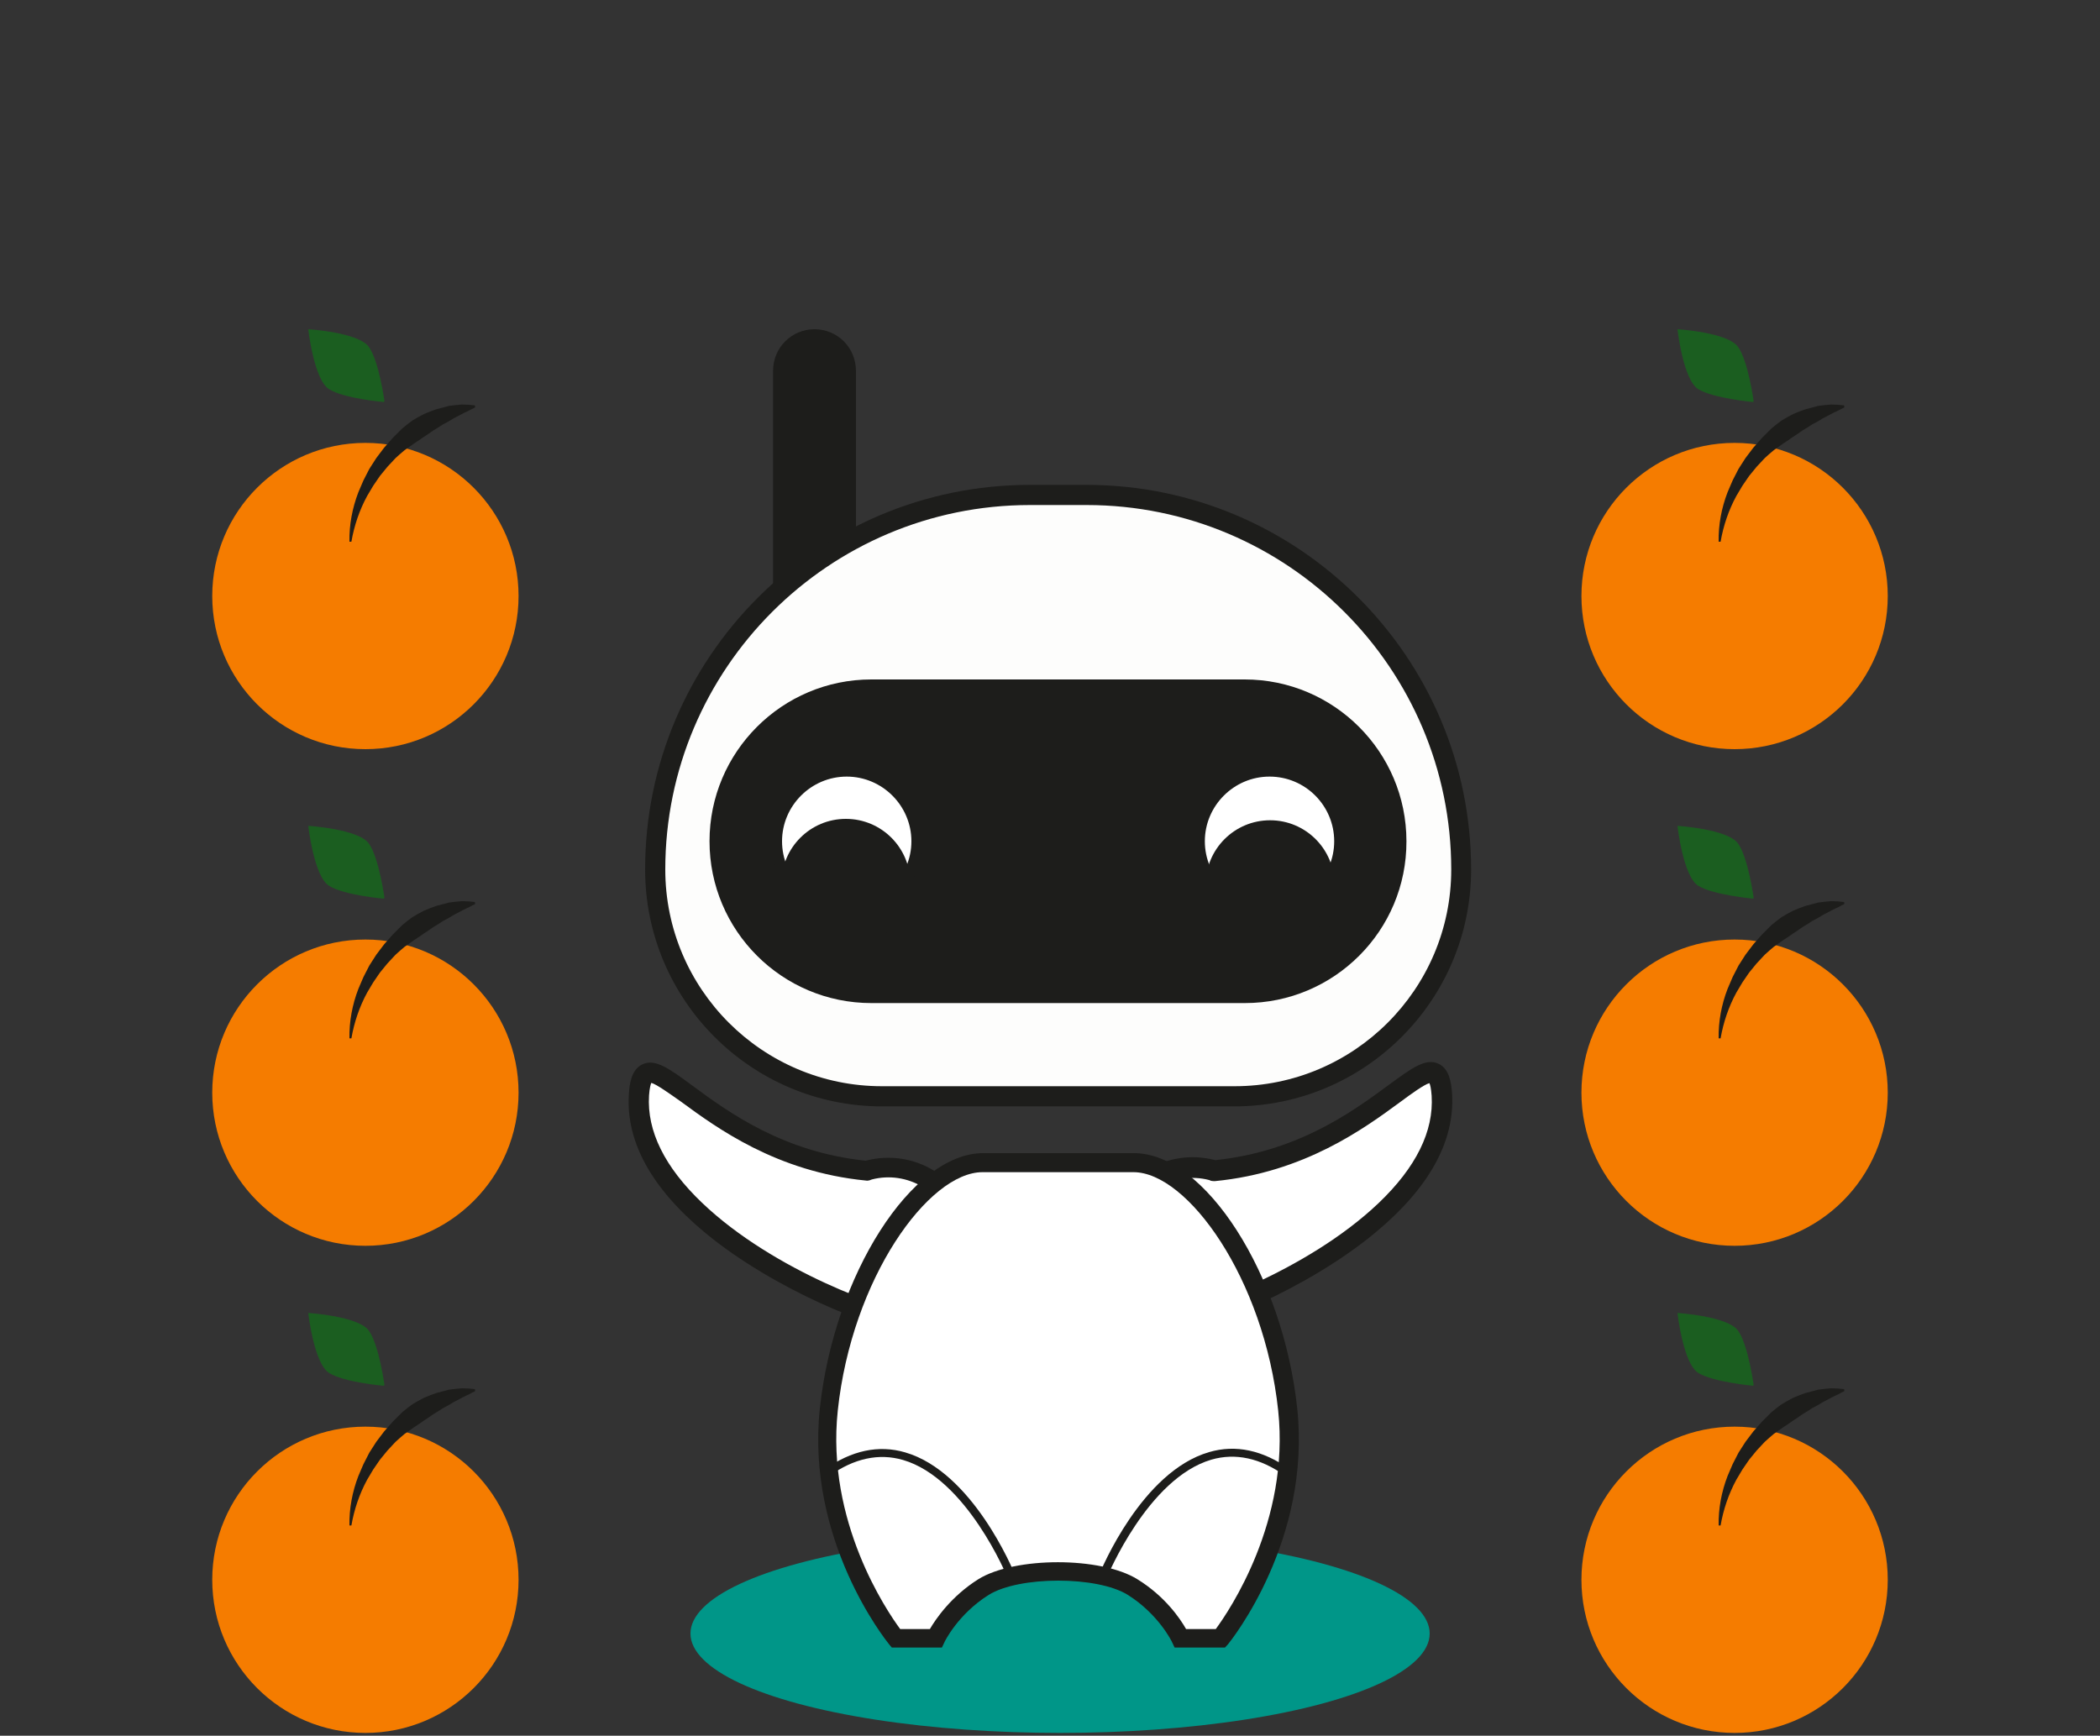 <?xml version="1.0" encoding="utf-8"?>
<!-- Generator: Adobe Illustrator 21.1.0, SVG Export Plug-In . SVG Version: 6.00 Build 0)  -->
<svg version="1.1" xmlns="http://www.w3.org/2000/svg" xmlns:xlink="http://www.w3.org/1999/xlink" x="0px" y="0px"
	 viewBox="0 0 750 620" style="enable-background:new 0 0 750 620;" xml:space="preserve">
<rect x="0" y="0" width="750" height="620" fill="#333333" stroke="none"/>
<style type="text/css">
	.st0{display:none;}
	.st1{display:inline;}
	.st2{fill:#80CBC4;}
	.st3{fill:#102027;}
	.st4{fill:#FFAB00;}
	.st5{fill:#009688;}
	.st6{fill:#F57C00;}
	.st7{fill:#1D1D1B;}
	.st8{fill:#1B5E20;}
	.st9{fill:#E65100;}
	.st10{fill:#3E2723;}
	.st11{fill:#FDFDFC;}
	.st12{fill:#FFFFFF;}
	.st13{fill:#37474F;}
	.st14{fill:#62727B;}
	.st15{fill:#FFDD4B;}
	.st16{fill:#C67C00;}
	.st17{fill:#72370F;}
</style>
<g id="Camada_2" class="st0">
	<g class="st1">
		<rect x="-0.7" y="-465.5" class="st2" width="750.5" height="1337"/>
	</g>
</g>
<g id="Camada_1">
	<g>
		<g>
			<ellipse class="st5" cx="378.6" cy="583.5" rx="132" ry="35.5"/>
		</g>
		<g>
			<g>
				<path class="st12" d="M419.1,471.6c-14.8-3.7-23.8-18.8-20.1-33.6s18.8-23.8,33.6-20.1c0.3,0.1,0.7,0.2,1,0.3
					c57.7-5.6,79.6-53.5,81.2-27.1C517.8,439.3,427.2,473.6,419.1,471.6z"/>
				<path class="st7" d="M419.9,475.2c-0.6,0-1.2-0.1-1.6-0.2l0,0c-8.1-2-14.9-7.1-19.2-14.3c-4.3-7.2-5.5-15.6-3.5-23.7
					c2-8.1,7.1-14.9,14.3-19.2c7.2-4.3,15.6-5.5,23.7-3.5c0.2,0,0.3,0.1,0.5,0.1c29.5-3.1,48.9-17.3,61.8-26.8
					c8.3-6.1,13.3-9.8,17.9-7.6c3.8,1.8,4.5,6.6,4.8,10.7c1,17-8.2,33.6-27.3,49.5C466.8,460.6,430.4,475.2,419.9,475.2z
					 M419.9,468.1c5.2,0.4,46.6-13.7,72.5-38.4c13.3-12.7,19.7-25.6,18.9-38.3c-0.2-2.7-0.5-3.9-0.8-4.5c-1.9,0.5-6.6,3.9-10.5,6.8
					c-12.8,9.4-34.2,25.1-66.1,28.2c-0.5,0-0.9,0-1.3-0.1c-0.2,0-0.3-0.1-0.5-0.2c-0.1,0-0.2-0.1-0.3-0.1
					c-6.2-1.6-12.7-0.6-18.2,2.7c-5.5,3.3-9.4,8.6-11,14.8c-1.6,6.2-0.6,12.7,2.7,18.2C408.5,462.6,413.7,466.5,419.9,468.1z"/>
			</g>
		</g>
		<g>
			<g>
				<path class="st12" d="M324,471.6c14.8-3.7,23.8-18.8,20.1-33.6c-3.7-14.8-18.8-23.8-33.6-20.1c-0.3,0.1-0.7,0.2-1,0.3
					c-57.7-5.6-79.6-53.5-81.2-27.1C225.3,439.3,315.9,473.6,324,471.6z"/>
				<path class="st7" d="M323.2,475.2c-10.5,0-46.9-14.6-71.3-34.8c-19.2-15.9-28.4-32.6-27.3-49.5c0.2-4,1-8.9,4.8-10.7
					c4.6-2.2,9.6,1.5,17.9,7.6c12.9,9.5,32.3,23.7,61.8,26.8c0.2,0,0.3-0.1,0.5-0.1c8.1-2,16.5-0.8,23.7,3.5
					c7.2,4.3,12.2,11.1,14.3,19.2c2,8.1,0.8,16.5-3.5,23.7c-4.3,7.2-11.1,12.2-19.2,14.3l0,0C324.4,475.2,323.9,475.2,323.2,475.2z
					 M232.6,386.8c-0.2,0.5-0.6,1.7-0.8,4.5c-0.8,12.7,5.6,25.6,18.9,38.3c25.9,24.8,67.3,38.9,72.5,38.4c6.2-1.6,11.4-5.5,14.7-11
					c3.3-5.5,4.3-12,2.7-18.2c-1.6-6.2-5.5-11.5-11-14.8c-5.5-3.3-12-4.3-18.2-2.7c-0.1,0-0.2,0.1-0.3,0.1c-0.2,0.1-0.3,0.1-0.5,0.2
					c-0.4,0.1-0.9,0.2-1.3,0.1c-31.9-3.1-53.3-18.8-66.1-28.2C239.2,390.7,234.5,387.3,232.6,386.8z"/>
			</g>
		</g>
		<g>
			<path class="st12" d="M350.9,415.3c-23,0-50.1,41.9-55,88.2c-4.9,46.2,24,81.7,24,81.7h14.3c0,0,5-10.8,17.1-18.3
				c12.1-7.5,41.2-7.5,53.3,0c12.1,7.5,17.1,18.3,17.1,18.3h14.3c0,0,28.9-35.5,24-81.7c-4.9-46.2-32-88.2-55-88.2H350.9z"/>
			<path class="st7" d="M437.5,588.5h-18l-0.9-1.9c0-0.1-4.8-10-15.8-16.9c-10.9-6.8-38.8-6.8-49.7,0c-11,6.9-15.8,16.8-15.8,16.9
				l-0.9,1.9l-2.1,0h-15.8l-1-1.2c-1.2-1.5-29.7-37.1-24.7-84.2c5.1-47.7,32.9-91.2,58.3-91.2h53.9c25.4,0,53.2,43.4,58.3,91.2
				c5,47.1-23.5,82.7-24.7,84.2L437.5,588.5z M423.6,581.9h10.6c4.8-6.5,26.5-38.5,22.3-78c-5-47.2-32.4-85.2-51.7-85.2h-53.9
				c-19.3,0-46.7,38-51.7,85.2c-4.2,39.6,17.5,71.5,22.3,78h10.6c2.1-3.6,7.6-11.7,17.3-17.8c13-8.1,43.8-8.1,56.8,0
				C416.1,570.2,421.5,578.2,423.6,581.9z"/>
		</g>
		<path class="st7" d="M290.9,117.6c-8.2,0-14.8,6.6-14.8,14.8v79.9l29.6-5.7v-74.1C305.7,124.2,299.1,117.6,290.9,117.6z"/>
		<g>
			<path class="st11" d="M440.8,391.6H315c-44.7,0-81-36.3-81-81v0c0-73.9,59.9-133.8,133.8-133.8H388
				c73.9,0,133.8,59.9,133.8,133.8v0C521.8,355.3,485.6,391.6,440.8,391.6z"/>
			<path class="st7" d="M440.8,395.2H315c-46.6,0-84.6-37.9-84.6-84.6c0-75.8,61.6-137.4,137.4-137.4H388
				c75.8,0,137.4,61.6,137.4,137.4C525.4,357.2,487.5,395.2,440.8,395.2z M367.8,180.4c-71.8,0-130.2,58.4-130.2,130.2
				c0,42.7,34.7,77.4,77.4,77.4h125.9c42.7,0,77.4-34.7,77.4-77.4c0-71.8-58.4-130.2-130.2-130.2H367.8z"/>
		</g>
		<path class="st7" d="M444.6,358.3H311.2c-31.9,0-57.8-25.9-57.8-57.8v0c0-31.9,25.9-57.8,57.8-57.8h133.3
			c31.9,0,57.8,25.9,57.8,57.8v0C502.4,332.4,476.5,358.3,444.6,358.3z"/>
		<g>
			<g>
				<g>
					<g>
						<g>
							<circle class="st12" cx="453.4" cy="300.5" r="25.1"/>
							<path class="st7" d="M453.4,327.6c-14.9,0-27.1-12.1-27.1-27.1s12.1-27.1,27.1-27.1s27.1,12.1,27.1,27.1
								S468.4,327.6,453.4,327.6z M453.4,277.4c-12.7,0-23.1,10.4-23.1,23.1s10.4,23.1,23.1,23.1s23.1-10.4,23.1-23.1
								S466.2,277.4,453.4,277.4z"/>
						</g>
					</g>
				</g>
			</g>
			<g>
				<g>
					<g>
						<g>
							<circle class="st12" cx="302.4" cy="300.5" r="25.1"/>
							<path class="st7" d="M302.4,327.6c-14.9,0-27.1-12.1-27.1-27.1s12.1-27.1,27.1-27.1s27.1,12.1,27.1,27.1
								S317.3,327.6,302.4,327.6z M302.4,277.4c-12.7,0-23.1,10.4-23.1,23.1s10.4,23.1,23.1,23.1s23.1-10.4,23.1-23.1
								S315.1,277.4,302.4,277.4z"/>
						</g>
					</g>
				</g>
			</g>
		</g>
		<path class="st7" d="M395.3,563.5l-2.7-1.1c0.6-1.5,15.1-36.7,39.2-43.7c9.5-2.8,19.2-0.7,28.8,6.1l-1.7,2.3
			c-8.8-6.3-17.7-8.2-26.3-5.7C409.9,528.1,395.5,563.1,395.3,563.5z"/>
		<path class="st7" d="M359.8,563.5c-0.1-0.4-14.6-35.4-37.3-42c-8.6-2.5-17.5-0.6-26.3,5.7l-1.7-2.3c9.6-6.8,19.3-8.9,28.8-6.1
			c24.1,7,38.6,42.2,39.2,43.7L359.8,563.5z"/>
		<circle class="st7" cx="302.1" cy="315.5" r="23"/>
		<circle class="st7" cx="453.6" cy="316" r="23"/>
	</g>
	<g>
		<g>
			<circle class="st6" cx="130.5" cy="212.9" r="54.7"/>
		</g>
		<path class="st7" d="M124.8,193.5c-0.1-6,1-12,3.2-17.7l1.8-4.2l2.1-4.1l2.5-3.9l2.8-3.7c1-1.2,2.1-2.3,3.1-3.5l3.3-3.3
			c1.2-1,2.4-2,3.7-2.9c1.3-0.8,2.7-1.6,4.1-2.3c1.4-0.6,2.9-1.2,4.4-1.7c1.5-0.4,3-0.8,4.5-1.2c1.6-0.2,3.1-0.4,4.6-0.5
			c1.6,0,3.1,0.1,4.7,0.3l0.1,0.7c-1.4,0.8-2.7,1.4-4,2c-1.3,0.7-2.6,1.4-3.8,2c-1.2,0.8-2.4,1.4-3.7,2.1c-1.2,0.8-2.3,1.5-3.5,2.2
			c-1.1,0.8-2.3,1.6-3.4,2.3c-1.1,0.8-2.3,1.6-3.4,2.3l-3.4,2.4c-1.1,0.9-2.1,1.8-3.2,2.8l-2.9,3.1l-2.7,3.3l-2.4,3.5l-2.2,3.7
			c-2.7,5-4.6,10.5-5.6,16.3L124.8,193.5z"/>
		<path class="st8" d="M137.3,143.3c0,0-1.9-14.1-5.5-19.3c-3.6-5.3-21.7-6.4-21.7-6.4l0,0c0,0,2,18,7.4,21.4s19.6,4.6,19.6,4.6
			L137.3,143.3z"/>
	</g>
	<g>
		<g>
			<circle class="st6" cx="619.5" cy="212.9" r="54.7"/>
		</g>
		<path class="st7" d="M613.8,193.5c-0.1-6,1-12,3.2-17.7l1.8-4.2l2.1-4.1l2.5-3.9l2.8-3.7c1-1.2,2.1-2.3,3.1-3.5l3.3-3.3
			c1.2-1,2.4-2,3.7-2.9c1.3-0.8,2.7-1.6,4.1-2.3c1.4-0.6,2.9-1.2,4.4-1.7c1.5-0.4,3-0.8,4.5-1.2c1.6-0.2,3.1-0.4,4.6-0.5
			c1.6,0,3.1,0.1,4.7,0.3l0.1,0.7c-1.4,0.8-2.7,1.4-4,2c-1.3,0.7-2.6,1.4-3.8,2c-1.2,0.8-2.4,1.4-3.7,2.1c-1.2,0.8-2.3,1.5-3.5,2.2
			c-1.1,0.8-2.3,1.6-3.4,2.3c-1.1,0.8-2.3,1.6-3.4,2.3l-3.4,2.4c-1.1,0.9-2.1,1.8-3.2,2.8l-2.9,3.1l-2.7,3.3l-2.4,3.5l-2.2,3.7
			c-2.7,5-4.6,10.5-5.6,16.3L613.8,193.5z"/>
		<path class="st8" d="M626.3,143.3c0,0-1.9-14.1-5.5-19.3c-3.6-5.3-21.7-6.4-21.7-6.4l0,0c0,0,2,18,7.4,21.4
			c5.4,3.3,19.6,4.6,19.6,4.6L626.3,143.3z"/>
	</g>
	<g>
		<g>
			<circle class="st6" cx="130.5" cy="564.3" r="54.7"/>
		</g>
		<path class="st7" d="M124.8,544.9c-0.1-6,1-12,3.2-17.7l1.8-4.2l2.1-4.1l2.5-3.9l2.8-3.7c1-1.2,2.1-2.3,3.1-3.5l3.3-3.3
			c1.2-1,2.4-2,3.7-2.9c1.3-0.8,2.7-1.6,4.1-2.3c1.4-0.6,2.9-1.2,4.4-1.7c1.5-0.4,3-0.8,4.5-1.2c1.6-0.2,3.1-0.4,4.6-0.5
			c1.6,0,3.1,0.1,4.7,0.3l0.1,0.7c-1.4,0.8-2.7,1.4-4,2c-1.3,0.7-2.6,1.4-3.8,2c-1.2,0.8-2.4,1.4-3.7,2.1c-1.2,0.8-2.3,1.5-3.5,2.2
			c-1.1,0.8-2.3,1.6-3.4,2.3c-1.1,0.8-2.3,1.6-3.4,2.3l-3.4,2.4c-1.1,0.9-2.1,1.8-3.2,2.8l-2.9,3.1l-2.7,3.3l-2.4,3.5l-2.2,3.7
			c-2.7,5-4.6,10.5-5.6,16.3L124.8,544.9z"/>
		<path class="st8" d="M137.3,494.7c0,0-1.9-14.1-5.5-19.3c-3.6-5.3-21.7-6.4-21.7-6.4l0,0c0,0,2,18,7.4,21.4S137,495,137,495
			L137.3,494.7z"/>
	</g>
	<g>
		<g>
			<circle class="st6" cx="619.5" cy="564.3" r="54.7"/>
		</g>
		<path class="st7" d="M613.8,544.9c-0.1-6,1-12,3.2-17.7l1.8-4.2l2.1-4.1l2.5-3.9l2.8-3.7c1-1.2,2.1-2.3,3.1-3.5l3.3-3.3
			c1.2-1,2.4-2,3.7-2.9c1.3-0.8,2.7-1.6,4.1-2.3c1.4-0.6,2.9-1.2,4.4-1.7c1.5-0.4,3-0.8,4.5-1.2c1.6-0.2,3.1-0.4,4.6-0.5
			c1.6,0,3.1,0.1,4.7,0.3l0.1,0.7c-1.4,0.8-2.7,1.4-4,2c-1.3,0.7-2.6,1.4-3.8,2c-1.2,0.8-2.4,1.4-3.7,2.1c-1.2,0.8-2.3,1.5-3.5,2.2
			c-1.1,0.8-2.3,1.6-3.4,2.3c-1.1,0.8-2.3,1.6-3.4,2.3l-3.4,2.4c-1.1,0.9-2.1,1.8-3.2,2.8l-2.9,3.1l-2.7,3.3l-2.4,3.5l-2.2,3.7
			c-2.7,5-4.6,10.5-5.6,16.3L613.8,544.9z"/>
		<path class="st8" d="M626.3,494.7c0,0-1.9-14.1-5.5-19.3c-3.6-5.3-21.7-6.4-21.7-6.4l0,0c0,0,2,18,7.4,21.4
			c5.4,3.3,19.6,4.6,19.6,4.6L626.3,494.7z"/>
	</g>
	<g>
		<g>
			<circle class="st6" cx="130.5" cy="390.3" r="54.7"/>
		</g>
		<path class="st7" d="M124.8,370.9c-0.1-6,1-12,3.2-17.7l1.8-4.2l2.1-4.1l2.5-3.9l2.8-3.7c1-1.2,2.1-2.3,3.1-3.5l3.3-3.3
			c1.2-1,2.4-2,3.7-2.9c1.3-0.8,2.7-1.6,4.1-2.3c1.4-0.6,2.9-1.2,4.4-1.7c1.5-0.4,3-0.8,4.5-1.2c1.6-0.2,3.1-0.4,4.6-0.5
			c1.6,0,3.1,0.1,4.7,0.3l0.1,0.7c-1.4,0.8-2.7,1.4-4,2c-1.3,0.7-2.6,1.4-3.8,2c-1.2,0.8-2.4,1.4-3.7,2.1c-1.2,0.8-2.3,1.5-3.5,2.2
			c-1.1,0.8-2.3,1.6-3.4,2.3c-1.1,0.8-2.3,1.6-3.4,2.3l-3.4,2.4c-1.1,0.9-2.1,1.8-3.2,2.8l-2.9,3.1l-2.7,3.3l-2.4,3.5l-2.2,3.7
			c-2.7,5-4.6,10.5-5.6,16.3L124.8,370.9z"/>
		<path class="st8" d="M137.3,320.7c0,0-1.9-14.1-5.5-19.3c-3.6-5.3-21.7-6.4-21.7-6.4l0,0c0,0,2,18,7.4,21.4S137,321,137,321
			L137.3,320.7z"/>
	</g>
	<g>
		<g>
			<circle class="st6" cx="619.5" cy="390.3" r="54.7"/>
		</g>
		<path class="st7" d="M613.8,370.9c-0.1-6,1-12,3.2-17.7l1.8-4.2l2.1-4.1l2.5-3.9l2.8-3.7c1-1.2,2.1-2.3,3.1-3.5l3.3-3.3
			c1.2-1,2.4-2,3.7-2.9c1.3-0.8,2.7-1.6,4.1-2.3c1.4-0.6,2.9-1.2,4.4-1.7c1.5-0.4,3-0.8,4.5-1.2c1.6-0.2,3.1-0.4,4.6-0.5
			c1.6,0,3.1,0.1,4.7,0.3l0.1,0.7c-1.4,0.8-2.7,1.4-4,2c-1.3,0.7-2.6,1.4-3.8,2c-1.2,0.8-2.4,1.4-3.7,2.1c-1.2,0.8-2.3,1.5-3.5,2.2
			c-1.1,0.8-2.3,1.6-3.4,2.3c-1.1,0.8-2.3,1.6-3.4,2.3l-3.4,2.4c-1.1,0.9-2.1,1.8-3.2,2.8l-2.9,3.1l-2.7,3.3l-2.4,3.5l-2.2,3.7
			c-2.7,5-4.6,10.5-5.6,16.3L613.8,370.9z"/>
		<path class="st8" d="M626.3,320.7c0,0-1.9-14.1-5.5-19.3c-3.6-5.3-21.7-6.4-21.7-6.4l0,0c0,0,2,18,7.4,21.4
			c5.4,3.3,19.6,4.6,19.6,4.6L626.3,320.7z"/>
	</g>
</g>
</svg>
